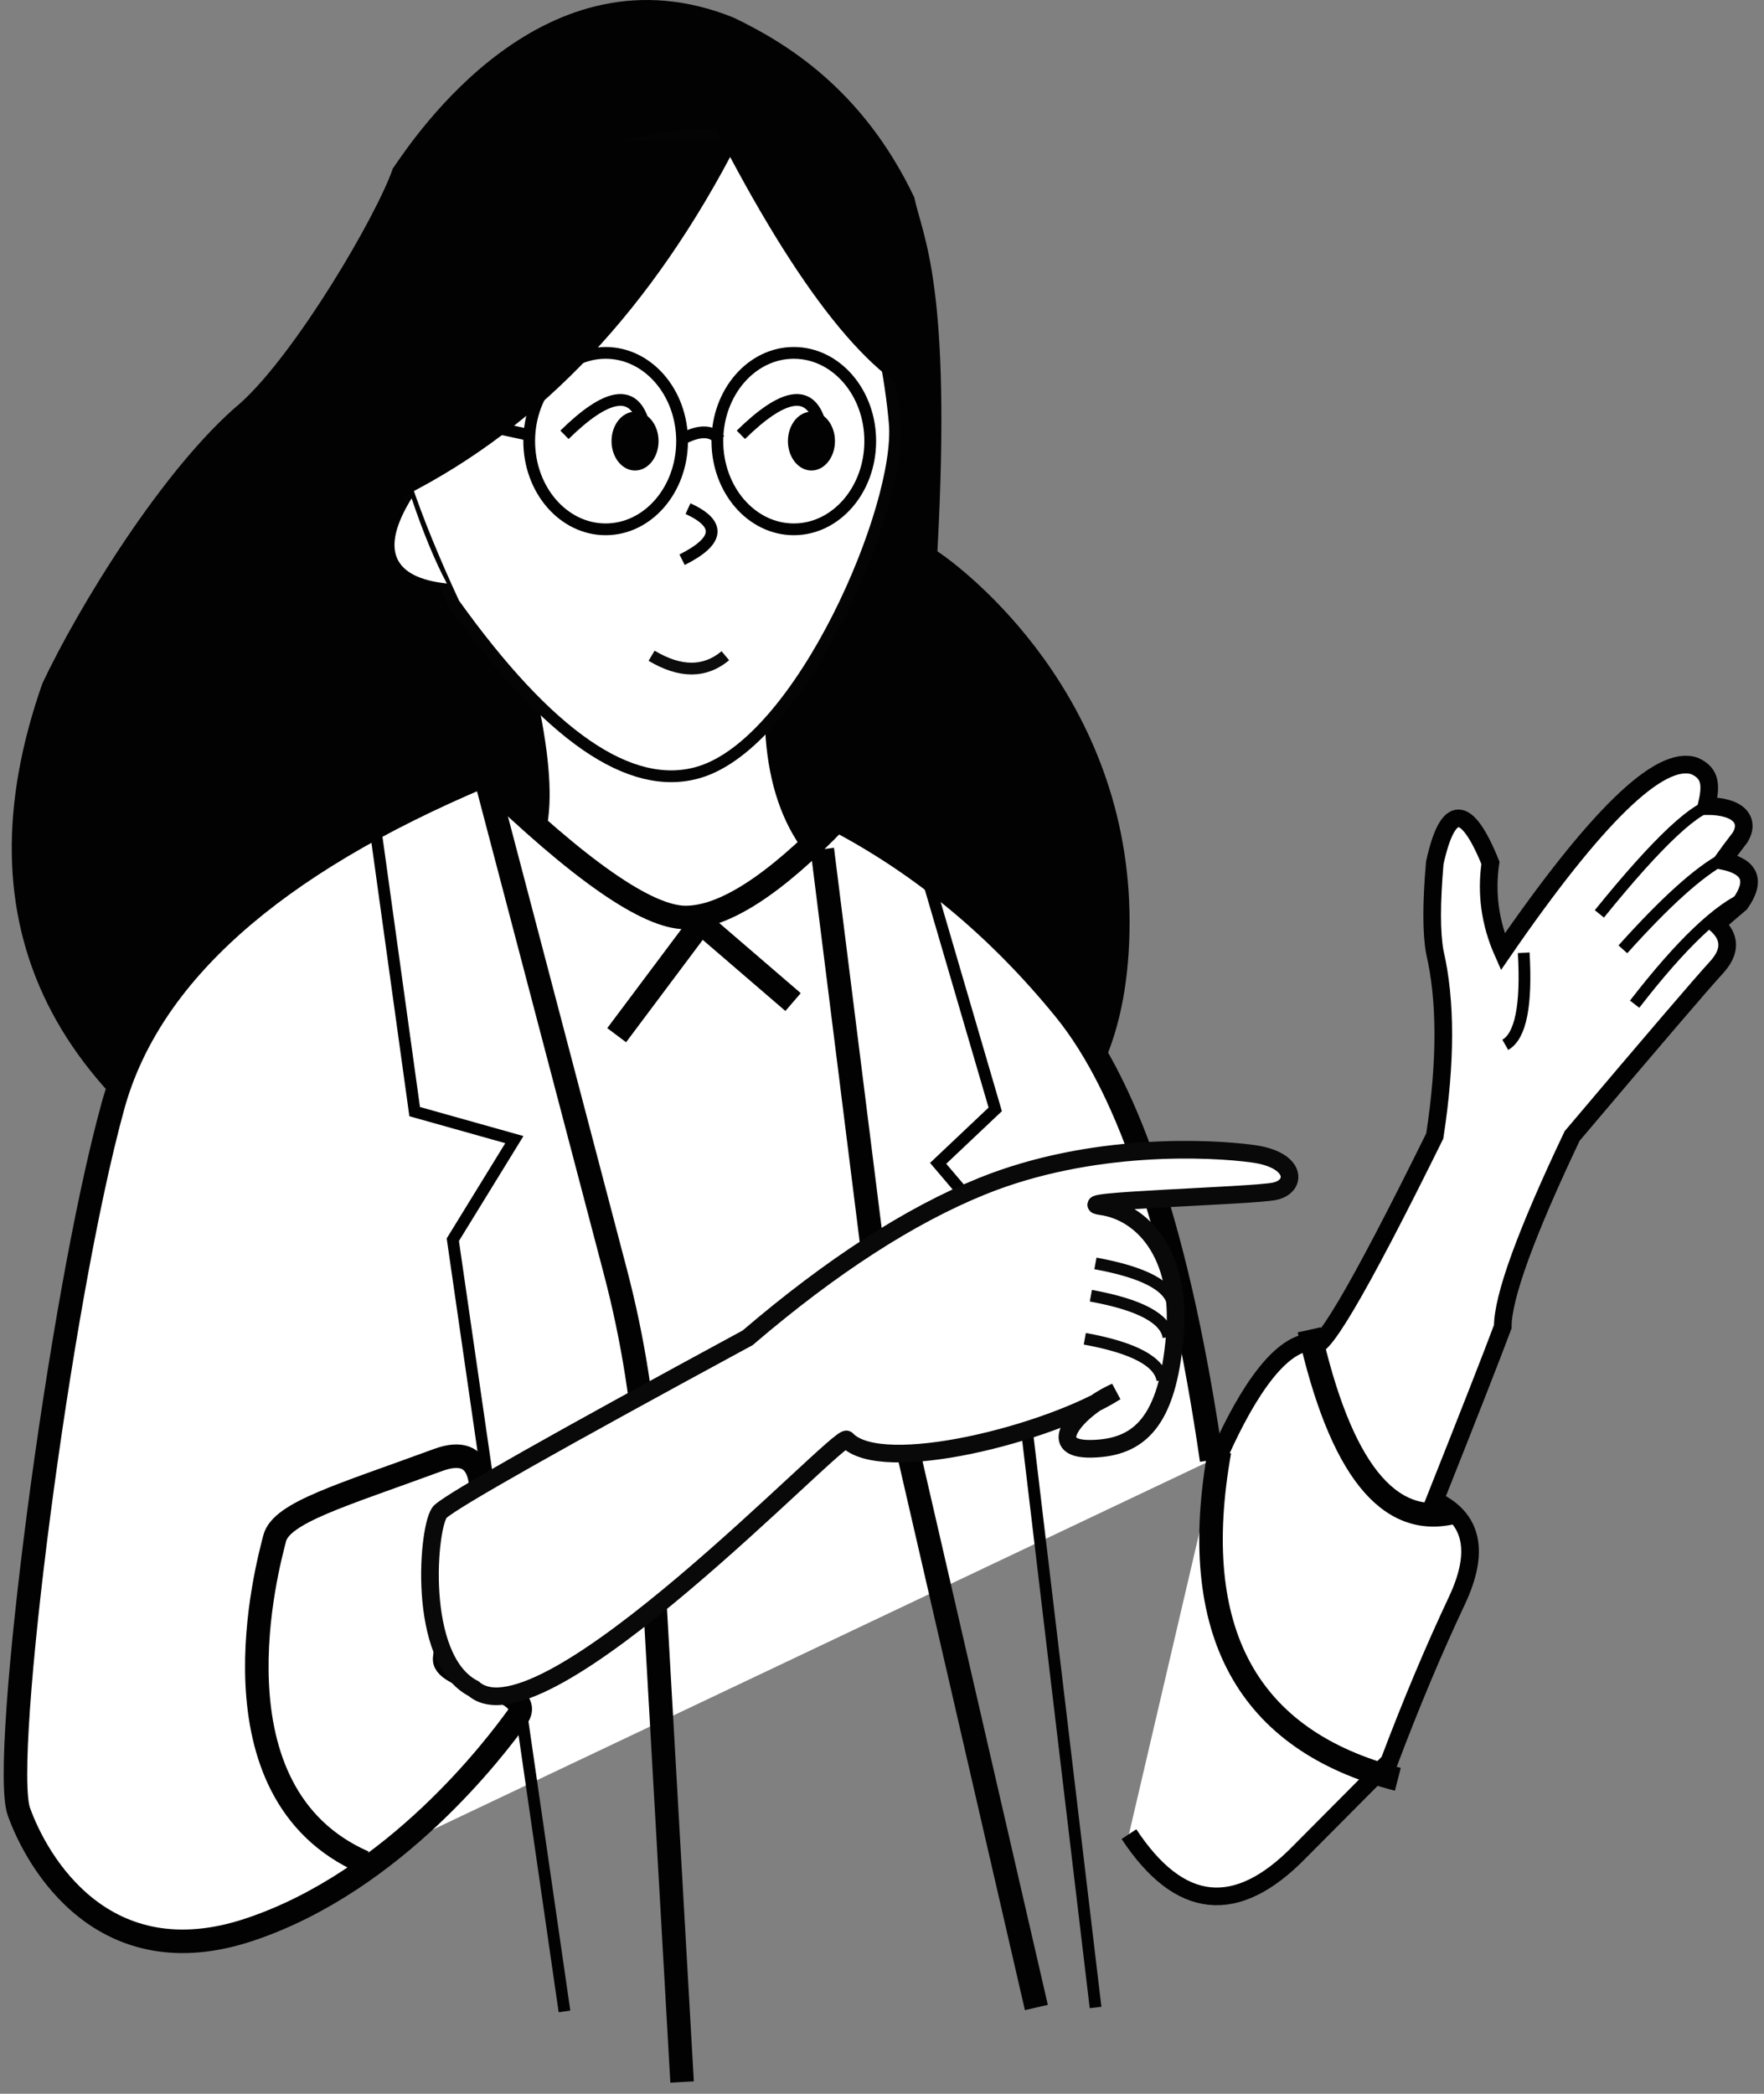 <?xml version="1.0" encoding="UTF-8"?>
<svg width="150px" height="178px" viewBox="0 0 150 178" version="1.1" xmlns="http://www.w3.org/2000/svg" xmlns:xlink="http://www.w3.org/1999/xlink">
    <rect x="0" y="0" width="150" height="178" fill="#808080" stroke="none"/>
    <!-- Generator: Sketch 52.5 (67469) - http://www.bohemiancoding.com/sketch -->
    <title>分组</title>
    <desc>Created with Sketch.</desc>
    <g id="Page-1" stroke="none" stroke-width="1" fill="none" fill-rule="evenodd">
        <g id="公地悲剧2" transform="translate(-467, -85)" fill-rule="nonzero">
            <g id="分组" transform="translate(468, 85)">
                <path d="M26.026,105.285 C3.19,94.422 -4.619,78.695 2.602,58.104 C5.631,51.663 12.877,39.775 19.452,34.258 C24.17,30.021 31.064,18.273 32.397,14.337 C34.294,11.564 45.314,-5.007 61.397,1.504 C65.666,3.565 72.295,7.446 76.741,16.77 C77.454,20.155 79.944,24.129 78.712,46.869 C81.06,48.436 95.053,59.131 95.053,78.355 C95.053,97.58 82.851,104.381 60.827,102.745 C46.145,101.654 34.545,102.501 26.026,105.285 Z" id="路径-102" fill="#020202"></path>
                <path d="M43,52.768 C46.329,64.259 46.623,71.158 43.88,73.466 C41.138,75.774 49.688,79.25 69.531,83.893 L68.912,74.1 C64.405,69.845 63.012,62.734 64.735,52.768 C66.457,42.802 59.212,42.802 43,52.768 Z" id="路径-119" fill="#FFFFFF"></path>
                <path d="M37.6,51.317 C45.674,62.589 52.618,67.368 58.43,65.654 C67.149,63.084 75.696,43.061 75.083,35.974 C74.47,28.886 71.297,12.311 60.19,11.578 C49.083,10.844 40.814,18.256 34,23.571 C29.457,27.114 30.657,36.363 37.6,51.317 Z" id="路径-107" stroke="#040404" fill="#FFFFFF"></path>
                <path d="M61.833,11.92 C54.531,26.191 45.048,36.272 33.385,42.163 C21.721,48.054 22.019,37.973 34.277,11.92 L61.833,11.92 Z" id="路径-108" fill="#020202"></path>
                <g id="裁判-copy-2" transform="translate(0, 47)">
                    <g id="分组-10-copy-4">
                        <g id="分组-5">
                            <path d="" id="路径-74" stroke="#979797"></path>
                            <path d="M102.028,77.13 C99.313,58.472 95.147,45.696 89.53,38.802 C83.913,31.908 77.459,26.544 70.168,22.709 C64.848,28.236 60.559,31 57.303,31 C54.046,31 48.288,26.995 40.028,18.984 C22.152,26.526 11.677,35.875 8.603,47.03 C3.992,63.762 -0.935,102.678 0.601,107 C2.137,111.322 7.791,121.191 20.215,117.045 C32.64,112.899 41.208,101.428 42.973,99 C44.738,96.572 37.181,95.915 36.821,94.196 C36.462,92.476 44.374,74.126 36.224,77.13 C28.074,80.133 22.921,81.577 22.354,83.789 C21.787,86 16.44,105.396 29.944,111.322" id="路径-79" stroke="#020202" stroke-width="2" fill="#FFFFFF"></path>
                            <path d="M102.351,77.443 C104.5,72.414 107.557,67.092 110.628,67.092 C110.966,68.746 114.425,62.907 121.005,49.574 C121.969,43.277 121.969,38.061 121.005,33.924 C120.711,32.288 120.711,29.765 121.005,26.355 C122.114,21.309 123.691,21.309 125.737,26.355 C125.36,28.964 125.709,31.487 126.786,33.924 C134.72,22.394 140.155,17.125 143.091,18.118 C144.571,18.765 144.486,19.913 144.113,21.525 C146.984,21.525 147.784,22.814 146.984,24.172 C146.39,24.946 145.891,25.615 145.487,26.179 C147.845,26.664 148.344,27.874 146.984,29.807 C146.307,30.376 145.627,30.964 144.944,31.571 C146.18,32.686 146.18,33.917 144.944,35.261 C143.709,36.605 139.622,41.376 132.685,49.574 C128.752,57.858 126.786,63.264 126.786,65.791 C125.889,68.195 123.962,73.113 121.005,80.546 C124.229,82.052 124.855,84.898 122.883,89.083 C120.911,93.268 118.993,97.831 117.128,102.773 L109.49,110.453 C104.125,115.943 99.295,115.434 95,108.928" id="路径-83" stroke="#020202" stroke-width="1.5" fill="#FFFFFF"></path>
                            <path d="M135,30.694 C140.031,24.479 143.364,21.371 145,21.371" id="路径-84" stroke="#020202"></path>
                            <path d="M137,33.706 C140.623,29.671 143.476,27.103 145.558,26" id="路径-85" stroke="#020202"></path>
                            <path d="M138,38.37 C141.965,33.245 145.176,30.192 147.632,29.208" id="路径-86" stroke="#020202"></path>
                            <path d="M128.567,34 C128.828,38.472 128.306,41.08 127,41.826" id="路径-87" stroke="#020202"></path>
                            <path d="M110.323,66.055 C112.952,77.814 117.059,82.979 122.643,81.551" id="路径-88" stroke="#020202" stroke-width="2"></path>
                            <path d="M102.697,76.386 C99.967,91.678 105.022,100.972 117.864,104.267" id="路径-89" stroke="#020202" stroke-width="2"></path>
                        </g>
                        <polyline id="路径-96" stroke="#020202" points="31 24 34.261 47.503 42.738 49.884 37.505 58.393 47 124"></polyline>
                        <polyline id="路径-96-copy" stroke="#020202" transform="translate(85.062, 75.813) scale(-1, 1) rotate(19) translate(-85.062, -75.813) " points="76.194 28.257 77.139 48.399 83.222 51.156 80.052 59.26 93.93 123.369"></polyline>
                        <path d="M40,18 L51.328,61.116 C52.821,66.8 53.741,72.619 54.074,78.487 L57,130" id="路径-98" stroke="#020202" stroke-width="2"></path>
                        <path d="M63.782,26.433 L76.904,62.775 C77.919,65.586 78.79,68.447 79.514,71.346 L92.267,122.431" id="路径-98-copy" stroke="#020202" stroke-width="2" transform="translate(78.025, 74.432) scale(-1, 1) rotate(27) translate(-78.025, -74.432) "></path>
                        <polyline id="路径-104" stroke="#020202" stroke-width="2" points="51.438 41.006 58.598 31.446 66.438 38.19"></polyline>
                    </g>
                    <g id="分组-8" transform="translate(31, 30)" stroke="#090909">
                        <path d="M29.806,40.2 C33.99,31.795 38.432,25.242 43.129,20.54 C50.175,13.489 59.663,9.97 63.29,8.995 C66.917,8.019 67.8,10.108 66.178,11.229 C64.556,12.35 49.922,19.013 53.127,18.152 C56.331,17.29 60.935,18.972 63.188,25.88 C65.44,32.787 64.159,35.792 60.378,37.473 C56.596,39.153 58.001,34.759 60.411,32.194 C56.623,37.668 44.899,46.598 40.943,44.869 C40.134,44.516 27.41,79.176 20.016,76.761 C14.476,76.372 10.944,65.308 11.525,64.012 C12.119,62.687 18.212,54.75 29.806,40.2 Z" id="路径-24" stroke-width="1.5" fill="#FFFFFF" transform="translate(39.21, 42.812) rotate(23) translate(-39.21, -42.812) "></path>
                        <path d="M60.937,30.886 C65.164,31.058 67.505,31.913 67.963,33.452" id="路径-81" transform="translate(64.45, 32.169) rotate(8) translate(-64.45, -32.169) "></path>
                        <path d="M60.549,33.631 C64.775,33.802 67.117,34.657 67.575,36.197" id="路径-81-copy" transform="translate(64.062, 34.914) rotate(8) translate(-64.062, -34.914) "></path>
                        <path d="M60.032,37.291 C64.258,37.462 66.6,38.317 67.057,39.856" id="路径-81-copy-2" transform="translate(63.544, 38.573) rotate(8) translate(-63.544, -38.573) "></path>
                    </g>
                </g>
                <ellipse id="椭圆形" fill="#020202" cx="53" cy="37.5" rx="2" ry="2.5"></ellipse>
                <ellipse id="椭圆形-copy" fill="#020202" cx="68" cy="37.5" rx="2" ry="2.5"></ellipse>
                <ellipse id="椭圆形" stroke="#020202" cx="50.5" cy="37.5" rx="6.5" ry="7.5"></ellipse>
                <ellipse id="椭圆形-copy-3" stroke="#020202" cx="66.5" cy="37.5" rx="6.5" ry="7.5"></ellipse>
                <path d="M47,36.964 C50.613,33.422 52.844,33.055 53.693,35.862" id="路径-110" stroke="#020202"></path>
                <path d="M62,36.964 C65.613,33.422 67.844,33.055 68.693,35.862" id="路径-110-copy" stroke="#020202"></path>
                <path d="" id="路径-112" stroke="#979797"></path>
                <path d="M59,9.307 C66.286,23.832 72.608,32.081 77.965,34.054 C74.81,22.686 68.298,12.632 58.43,3.895 L59,9.307 Z" id="路径-109" fill="#020202"></path>
                <path d="M57.503,43.241 C60.345,44.545 60.177,45.993 57,47.585" id="路径-120" stroke="#020202"></path>
                <path d="M54.407,55.747 C56.847,57.203 58.938,57.203 60.679,55.747" id="路径-121" stroke="#0C0C0C"></path>
                <path d="M34,42.365 C31.333,46.692 32.333,49.106 37,49.607 C36,47.736 35,45.323 34,42.365 Z" id="路径-111" fill="#FFFFFF"></path>
                <path d="M56.886,37.386 C58.422,36.544 59.524,36.544 60.19,37.386" id="路径-122" stroke="#020202"></path>
                <path d="M40.179,36.151 L44,36.983" id="路径-123" stroke="#020202"></path>
            </g>
        </g>
    </g>
</svg>
